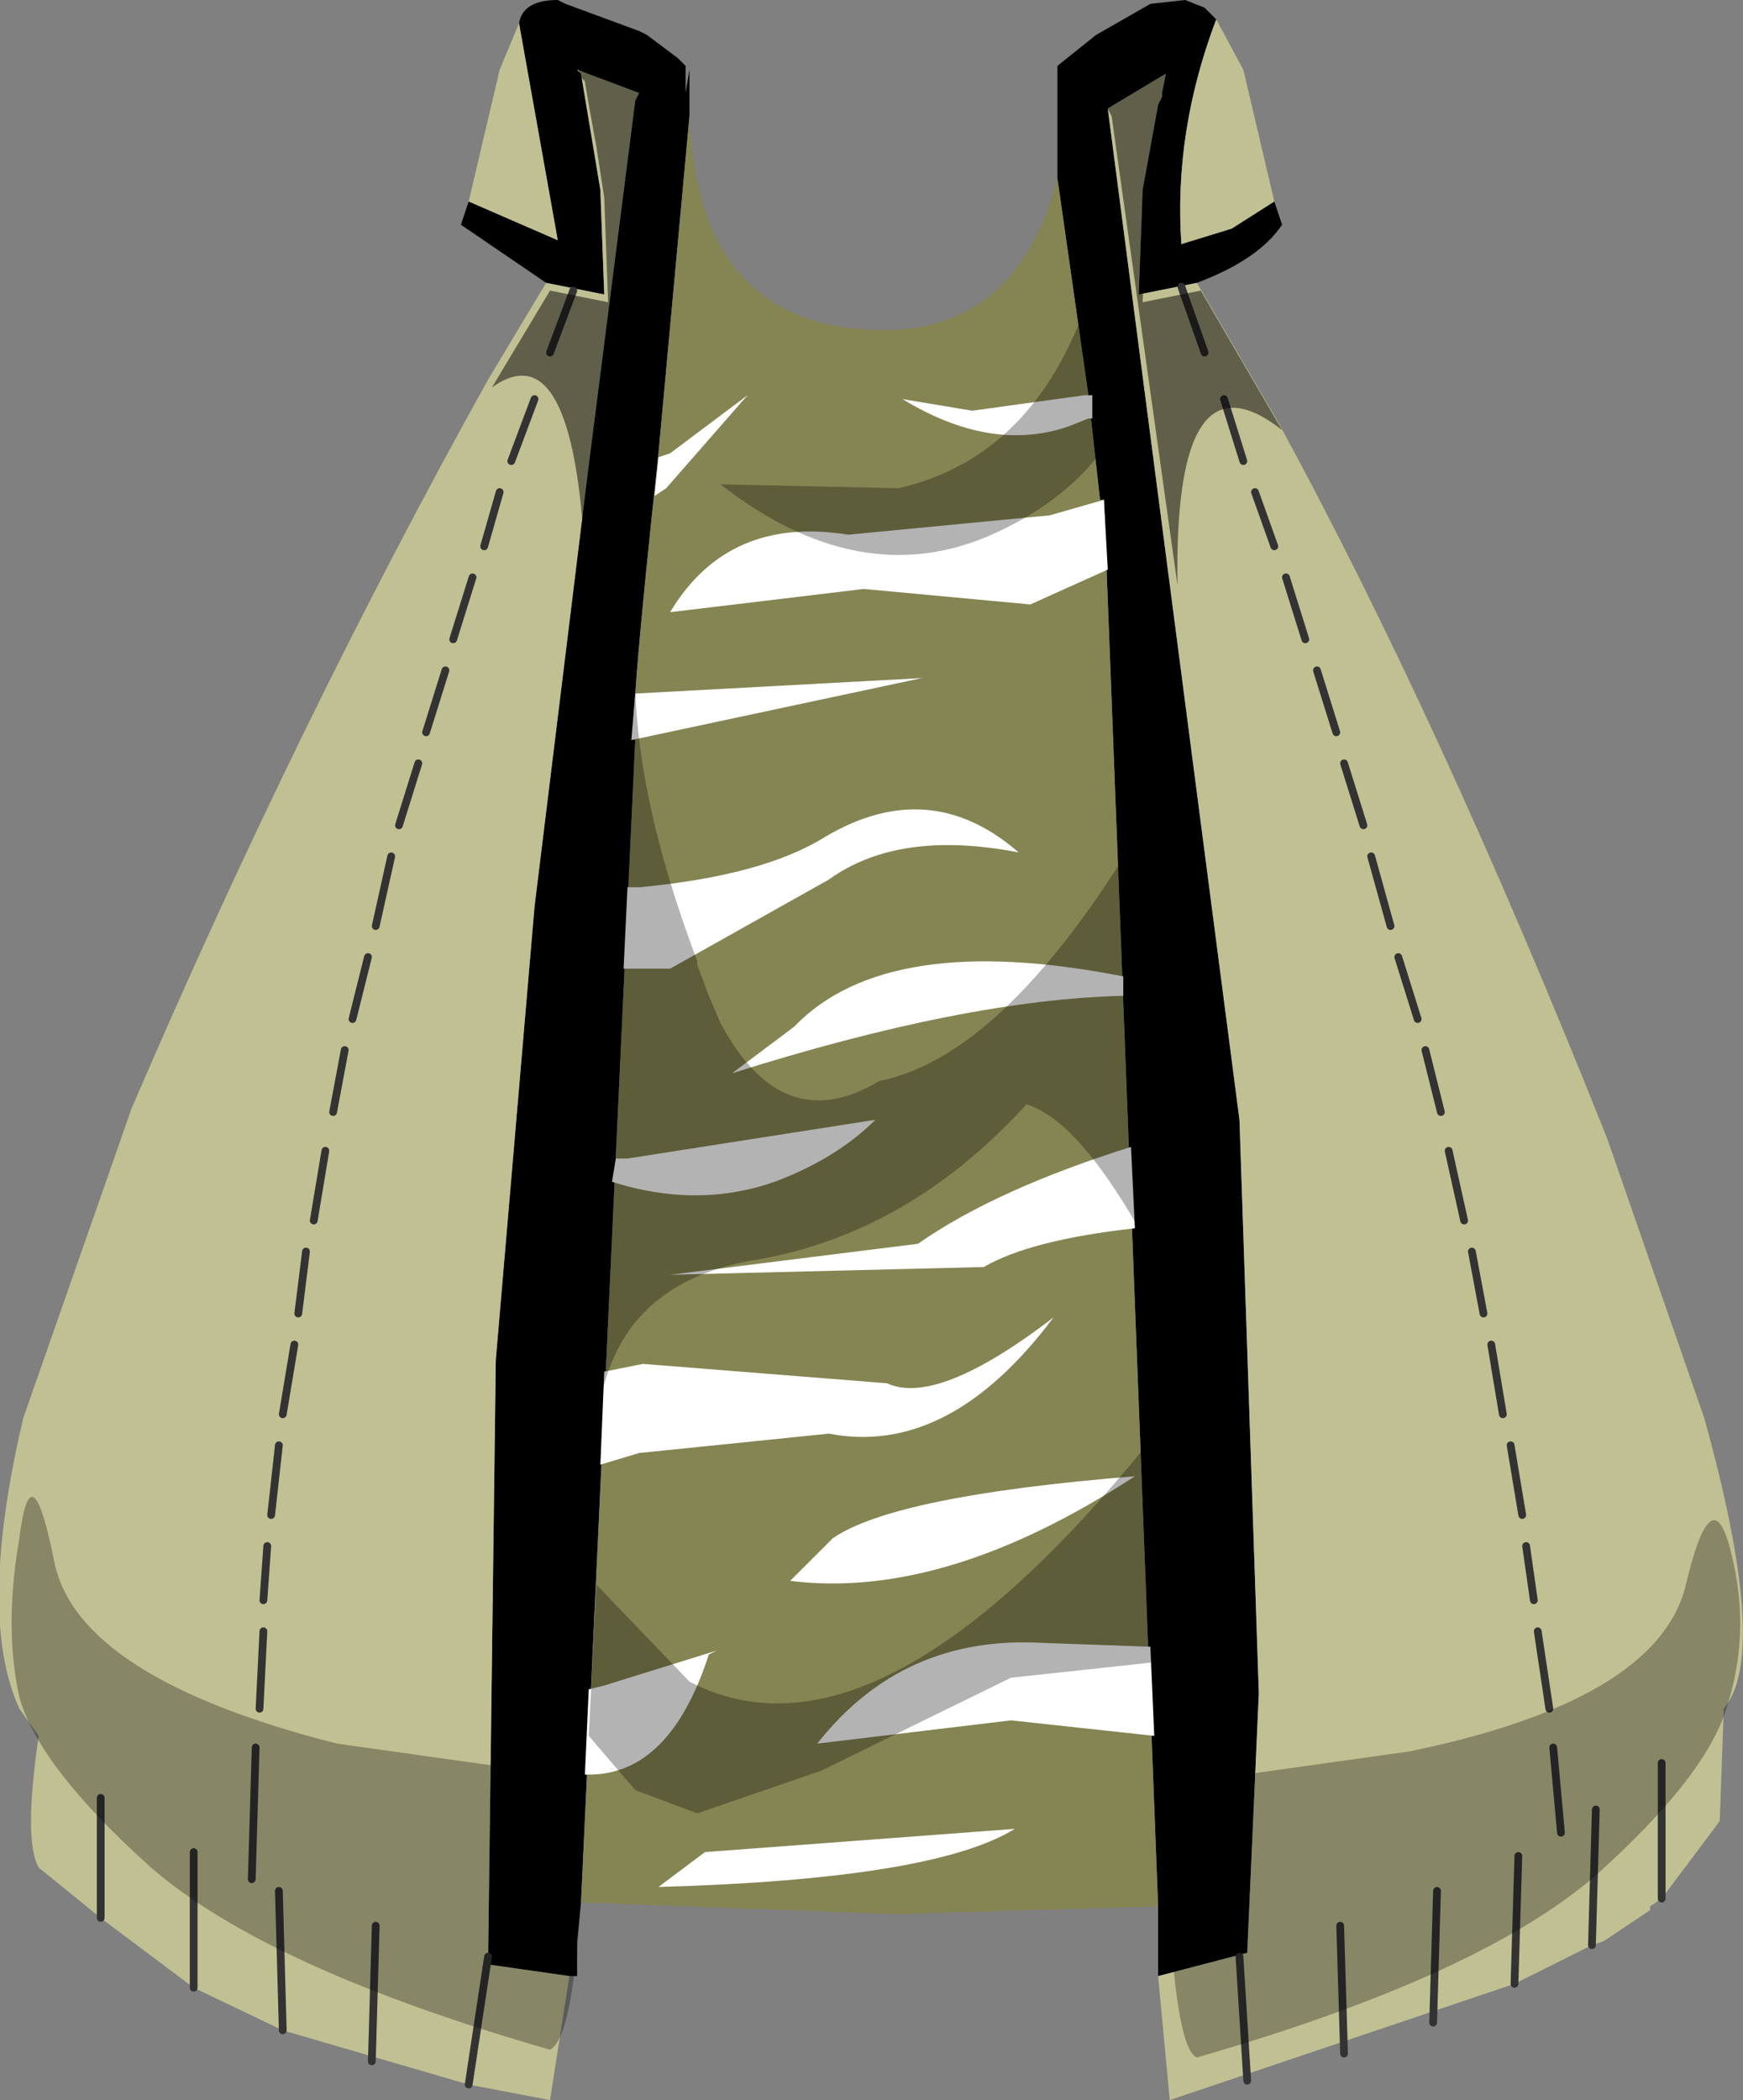 <svg xmlns="http://www.w3.org/2000/svg" xmlns:ffdec="https://www.free-decompiler.com/flash" xmlns:xlink="http://www.w3.org/1999/xlink" ffdec:objectType="frame" width="22.5" height="27.1"><rect width="100%" height="100%" fill="#808080" stroke="none"/><use ffdec:characterId="1" xlink:href="#a" width="22.5" height="27.1"/><defs><g id="a"><path fill-rule="evenodd" d="m15.45 3.65-.75.15.05-1.35.2-1.1.05-.1V1.2l.05-.25-.75.45L16 14.45l.25 7.4-.15 3.35-1.15.3v-.9l-.7-18.15h-.05l-.15-1.35-.4-2.8V.85l.5-.4.7-.4.45-.05.25.1.15.15q-.55 1.45-.45 2.9l.65-.2.55-.35.1.3q-.3.45-1.1.75M7.5 24.55l-.05.5v.45h-.1l-1.05-.15.1-7.8.5-5.85.7-5.7.6-4.7.05-.1-.8-.3.05.05.25 1.5.05 1.35-.75-.15-1.1-.75.1-.3 1.15.5L6.7.3q.05-.3.5-.3l.1.05.95.35.1.05.4.3.1.1v.35L8.9.9v.6l-.4 4.35q-.4 3.7-.3 3.7z"/><path fill="#858453" fill-rule="evenodd" d="m14.95 24.6-3.4.1-4.05-.15.7-15q-.1 0 .3-3.7l.4-4.35q.1 2.6 2.25 2.75 1.95.15 2.5-1.95l.4 2.8.15 1.35h.05z"/><path fill="#c0c093" fill-rule="evenodd" d="m15.45 3.65 1.05 1.8q2.1 3.85 4.25 9.25L22 18.3q.85 3.05.25 3.75v.05l-.05 1.4-.75 1-.15.1v.05l-.6.4-.15.05-1 .5-4.45 1.5-.15-1.6 1.15-.3.15-3.35-.25-7.4L14.3 1.4l.75-.45-.05.25v.05l-.05.1-.2 1.1-.05 1.35zM7.35 25.5l-.25 1.6-1.05-.2-2.4-.7-1.15-.55-1.2-.9-.8-.65q-.2-.35 0-1.7l-.25-.35q-.55-1.2.05-3.75l1.4-4q2.15-5 4.6-9.4l.75-1.25.75.15-.05-1.35L7.5.95 7.45.9l.8.3-.05.1L7.6 6l-.7 5.7-.5 5.85-.1 7.8zM6.05 2.6l.4-1.7.25-.6.5 2.8zM15.7.25l.35.65.4 1.7-.55.35-.65.2q-.1-1.45.45-2.9"/><path fill="none" stroke="#333" stroke-linecap="round" stroke-linejoin="round" stroke-width=".1" d="m16.6 7.45.25.8m.15.4.25.8m-1.45-4.3.25.8m.15.4.25.7m-1.2-3.35.3.85m-9.1 1.8-.2.7m1.15-3.3-.3.8m-.2.6-.3.8m-.5 1.5-.25.8m-.1.4-.25.8m-.1.4-.25.8m-.1.4-.2.9m-.65 2.9-.15.9m.4-2.2-.15.8m.45-2-.2.8m-1.1 6.8-.05.7m.2-2-.1.9m.45-3.4-.1.8m-.05.4-.15.9m-.25 2.8-.05 1m14-12.2.25.8m.1.4.25.9m.75 2.9.2.9m-.5-2.2.2.8m-.55-2 .25.8m1.55 7.9.15 1m-.5-3.4.15.9m-.65-3.4.15.8m.1.4.15.9m.3 1.7.1.7m.75 4.45.05-1.75m-.45.3-.1-1.1m1.4 1.95v-1.75m-1.9 2.85.05-1.65m-2.3.9.05 1.65m1.15-.4.05-1.7m-2.45 2.45-.1-1.6M2.5 23.9v1.75m2.35-.8L4.8 26.6m-1.15-.4-.05-1.8m2.45 2.5.25-1.65m-3-2.7-.05 1.7m-1.95.5V23.2"/><path fill="#fff" fill-rule="evenodd" d="M14.1 5.4h-.05l-.25.1q-1 .35-2.15-.35l.9.15L14 5.1h.1zm-.8 2.4-2.15-.2-2.5.3q.75-1.25 2.3-1l2.6-.25.7-.2.05.9zM8.6 6.3l-.15.1.05-.5.15-.05 1-.75zm-.4 2.65 3.7-.2-3.75.8zm-.1 2.5h.15q1.6-.15 2.4-.65 1.35-.8 2.5.2-1.55-.3-2.45.35L8.65 12.5h-.6zm0 3.5 3.2-.5q-.5.5-1.3.8-1 .35-2.1 0l.05-.3zm2.15-1.7q1.2-1.25 4.25-.65v.25q-2.05.05-5.05 1zM7.8 17.7l.5-.1 3.15.25q.65.3 2.15-.85-1.35 1.8-2.9 1.5l-2.45.25-.5.15zm0 4.05 1.45-.45-.1.05q-.5 1.55-1.55 1.55h-.05l.05-1.1zm2.95-1.9q.8-.55 3.9-.8-2.45 1.6-4.45 1.35zm3.85-5.05.05 1.05q-1.35.15-1.95.5l-4.05.1 3.2-.4q1-.7 2.75-1.25m.25 6.45.05 1.15-1.85-.2-2.5.3q1.1-1.4 2.9-1.3zM9.1 23.9l4-.3q-1.05.65-4.6.75z"/><path fill-opacity=".298" fill-rule="evenodd" d="M22.35 20.05q.25 1-.05 1.95-.25.9-1.7 2.2-1.5 1.3-5.15 2.35-.25-.1-.35-1.8l-.1-1.7 3.2-.45q3.15-.65 3.55-2.1.35-1.5.6-.45m-8.3-16.2.15 2q-.5.65-1.4 1.05-1.7.75-3.5-.65l2.3.05q1.75-.4 2.45-2.45M7.7 18.45l.5-9.95q-.05 1.65.8 3.9v.05l.15.4.15.35q.8 1.5 2.05.75 1.5-.3 3.1-2.8l.25 4.7q-.8-1.4-1.45-1.6-1.5 1.65-3.45 2-1.95.3-2.1 2.2m1.2 3.25q2.4 1.25 5.9-3.05l.1 2.8-1.85.2-2.45 1.2-1.6.55-.8-.3-.6-.7.1-1.95zm-4.55.8 3.2.45q-.05 3.3-.45 3.5-3.65-1.05-5.15-2.35Q.5 22.8.25 21.9q-.2-.9 0-2.05.15-1.2.45.3t3.65 2.35"/><path fill-opacity=".498" fill-rule="evenodd" d="m14.9.15.45-.05-.25.95V1l-.05.3v.05l-.05.1-.2 1.1-.05 1.35.75-.15 1.05 1.8q-1.4-1.1-1.35 2l-.85-6.05-.4-.75.25-.2zM7.25.1l.1.05q.45.1.95.35l.1.05.4.3-.55.55-.7 5.8Q7.4 4.25 6.35 5l.75-1.25.75.15-.05-1.35-.1-.65-.1-.55-.05-.3L7.5 1z"/></g></defs></svg>